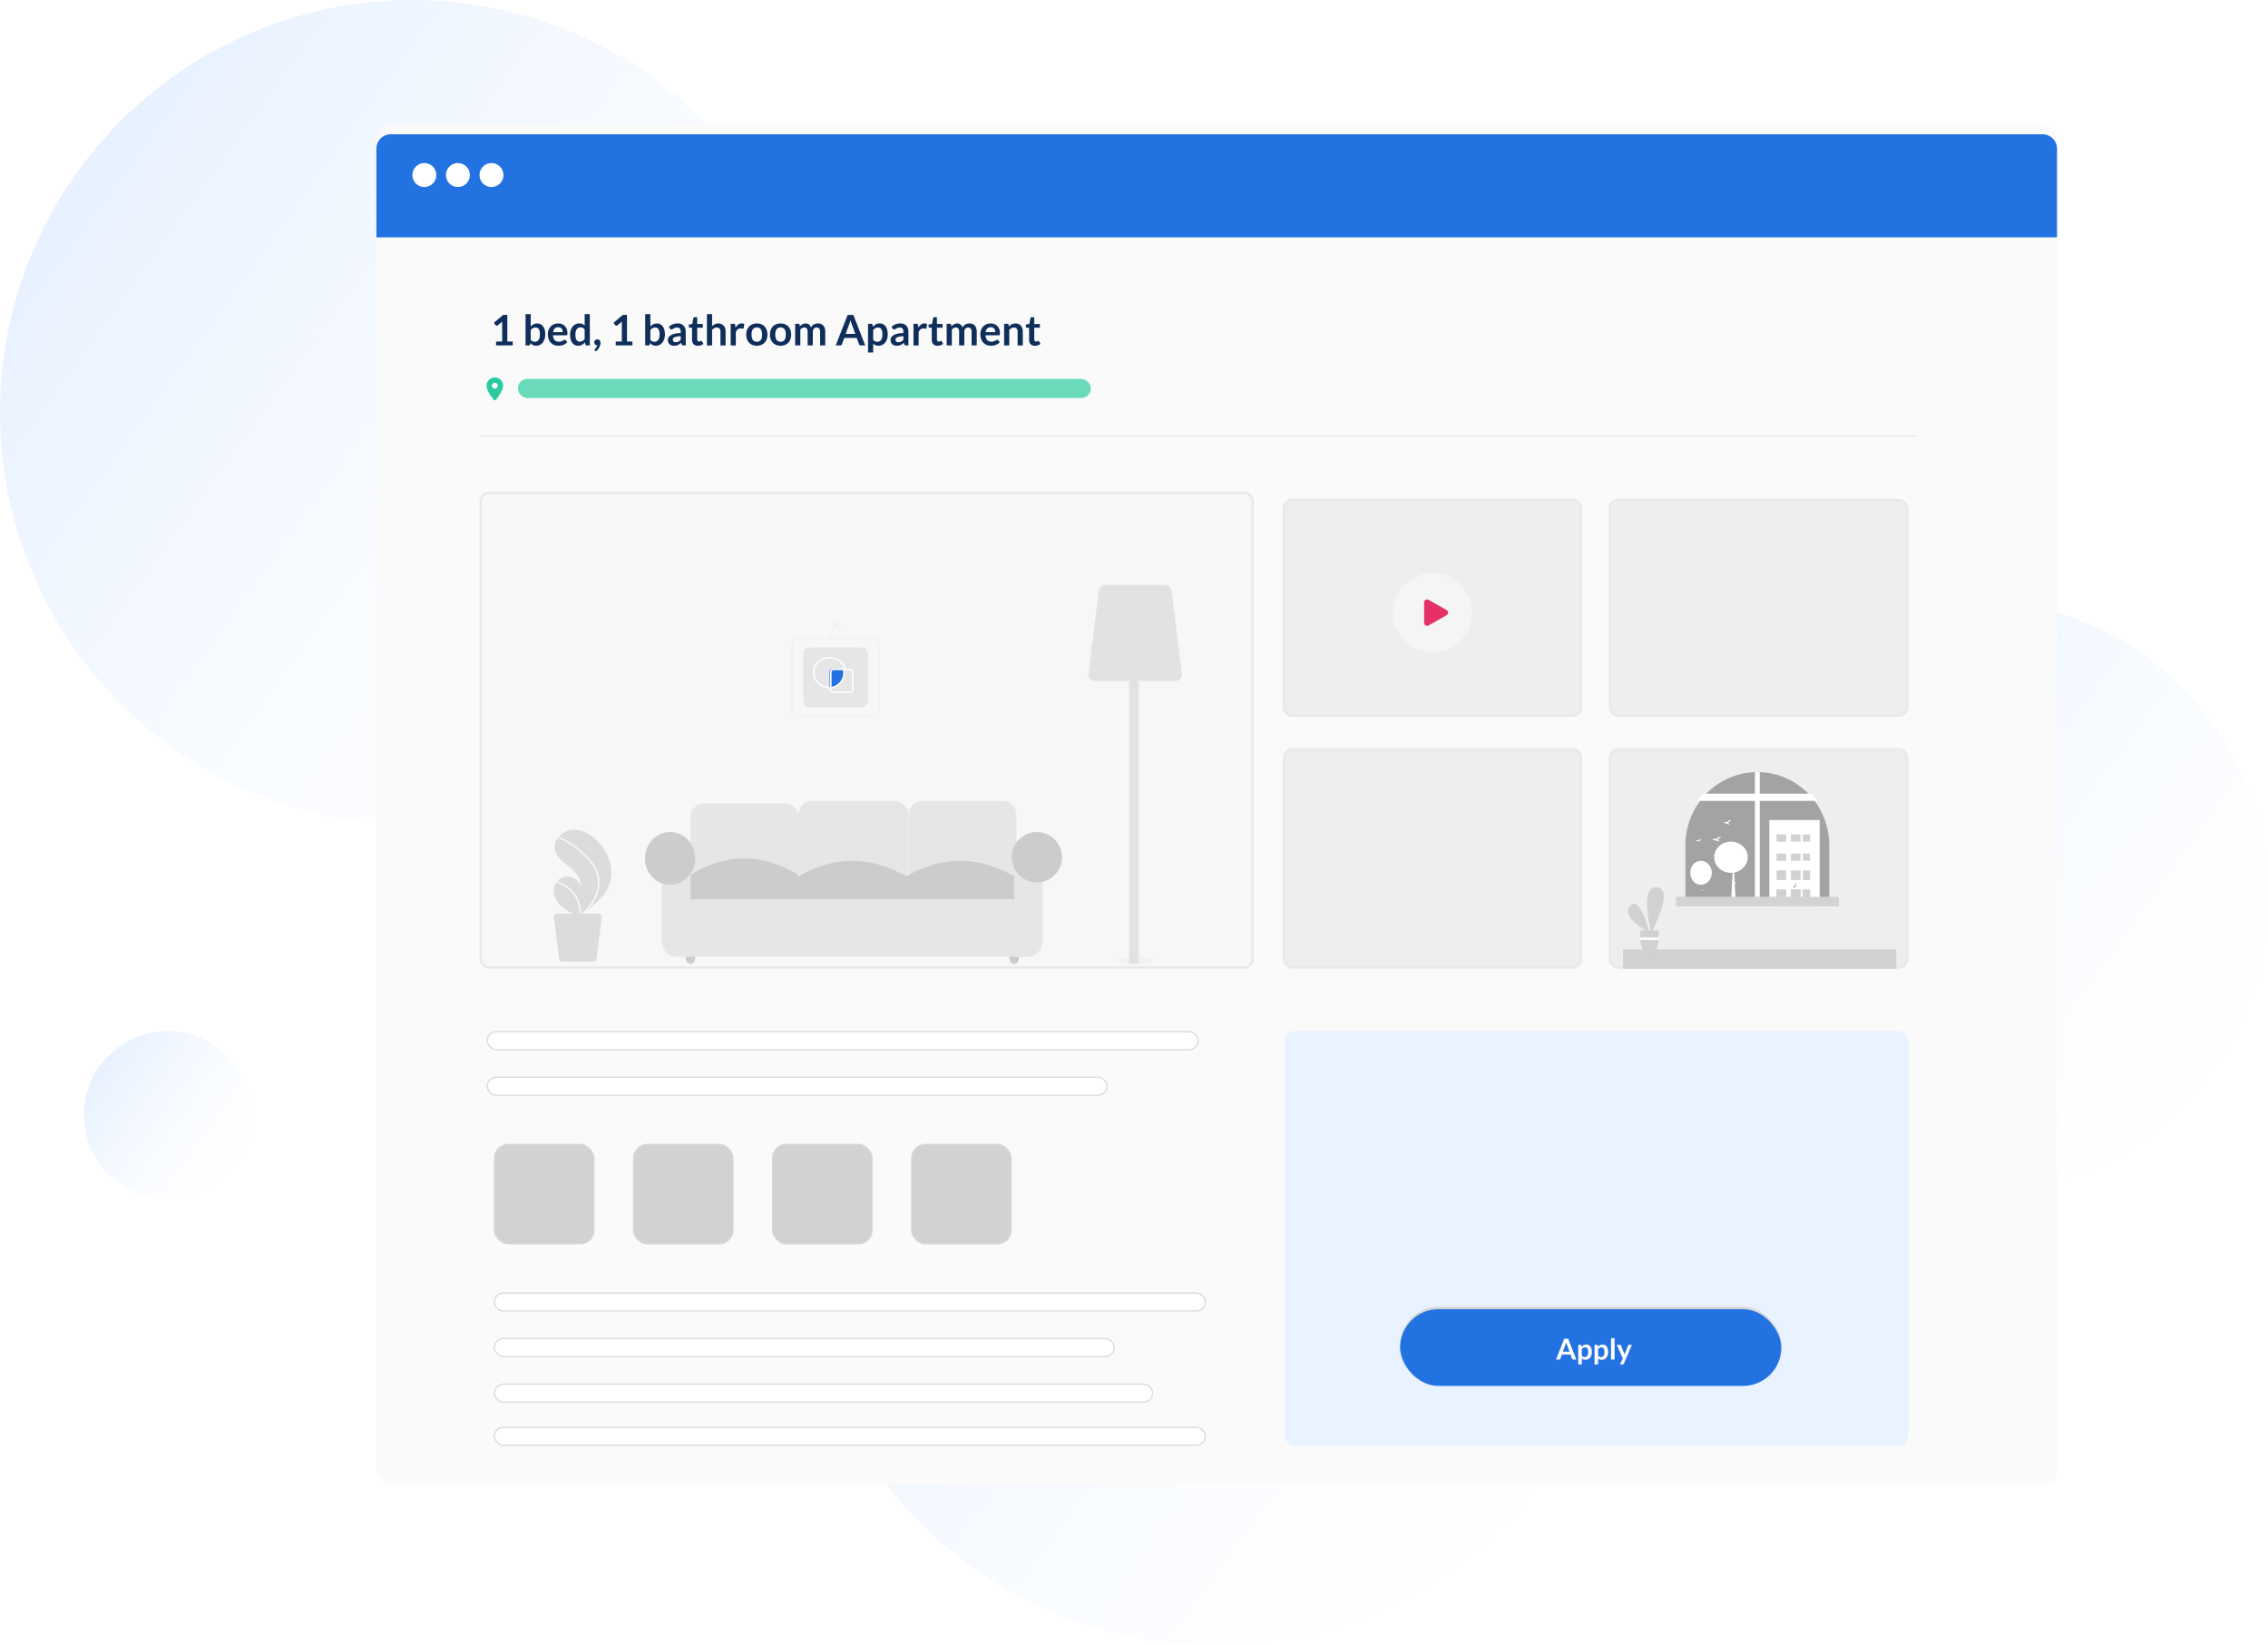 <svg width="946" height="686" fill="none" xmlns="http://www.w3.org/2000/svg"><circle cx="172" cy="172" r="172" fill="url(#a)"/><circle cx="506" cy="514" r="172" fill="url(#b)"/><circle cx="822" cy="374" r="124" fill="url(#c)"/><circle cx="70" cy="465" r="35" fill="url(#d)"/><rect x="157" y="52" width="701" height="567" rx="6" fill="#FAFAFA"/><g filter="url(#e)"><path d="M157 58a6 6 0 0 1 6-6h689a6 6 0 0 1 6 6v37H157V58z" fill="#2272E2"/></g><path fill-rule="evenodd" clip-rule="evenodd" d="M800.047 182.13H200v-.492h600.047v.492z" fill="#E9E9E9"/><path fill-rule="evenodd" clip-rule="evenodd" d="M202.954 160.846a3.44 3.44 0 0 1 3.445-3.438 3.44 3.44 0 0 1 3.446 3.438c0 2.048-2.176 4.873-3.067 5.948a.489.489 0 0 1-.753 0c-.896-1.075-3.071-3.9-3.071-5.948zm2.215 0a1.23 1.23 0 0 0 2.461 0 1.23 1.23 0 0 0-2.461 0z" fill="#29CC9E"/><rect x="200.5" y="205.5" width="322" height="198" rx="3.5" fill="#F7F7F7" stroke="#E9E9E9"/><rect x="535.5" y="208.5" width="124" height="90" rx="3.5" fill="#EEE" stroke="#E9E9E9"/><rect x="535.5" y="312.5" width="124" height="91" rx="3.5" fill="#EEE" stroke="#E9E9E9"/><rect x="671.5" y="208.5" width="124" height="90" rx="3.5" fill="#EEE" stroke="#E9E9E9"/><rect x="671.5" y="312.5" width="124" height="91" rx="3.5" fill="#EEE" stroke="#E9E9E9"/><rect x="536" y="430" width="260" height="173" rx="4" fill="#E9F2FF"/><rect x="206.25" y="477.25" width="41.5" height="41.5" rx="5.75" fill="#D2D2D2" stroke="#D8D8D8" stroke-width=".5"/><rect x="322.25" y="477.25" width="41.5" height="41.5" rx="5.75" fill="#D2D2D2" stroke="#D8D8D8" stroke-width=".5"/><rect x="264.25" y="477.25" width="41.5" height="41.5" rx="5.75" fill="#D2D2D2" stroke="#D8D8D8" stroke-width=".5"/><rect x="380.25" y="477.25" width="41.5" height="41.5" rx="5.75" fill="#D2D2D2" stroke="#D8D8D8" stroke-width=".5"/><rect x="584" y="545" width="159" height="32" rx="16" fill="#D5D5D5"/><rect x="584" y="546" width="159" height="32" rx="16" fill="#2272E2"/><rect x="206.25" y="539.25" width="296.5" height="7.5" rx="3.75" fill="#fff" stroke="#D8D8D8" stroke-width=".5"/><rect x="203.25" y="430.25" width="296.5" height="7.5" rx="3.75" fill="#fff" stroke="#D8D8D8" stroke-width=".5"/><rect x="216" y="158" width="239" height="8" rx="4" fill="#69DBBB"/><rect x="206.25" y="577.25" width="274.5" height="7.5" rx="3.75" fill="#fff" stroke="#D8D8D8" stroke-width=".5"/><rect x="206.25" y="558.25" width="258.5" height="7.5" rx="3.75" fill="#fff" stroke="#D8D8D8" stroke-width=".5"/><rect x="203.25" y="449.25" width="258.5" height="7.5" rx="3.75" fill="#fff" stroke="#D8D8D8" stroke-width=".5"/><rect x="206.25" y="595.25" width="296.5" height="7.5" rx="3.75" fill="#fff" stroke="#D8D8D8" stroke-width=".5"/><circle cx="177" cy="73" r="5" fill="#fff"/><circle cx="191" cy="73" r="5" fill="#fff"/><circle cx="205" cy="73" r="5" fill="#fff"/><path d="M206.906 142.431h2.551v-7.407c0-.287.008-.589.026-.905l-1.811 1.529a.655.655 0 0 1-.235.132.778.778 0 0 1-.549-.035.657.657 0 0 1-.209-.176l-.679-.94 3.84-3.295h1.767v11.097h2.264v1.626h-6.965v-1.626zM219.207 144.057V131h2.151v5.149a4.154 4.154 0 0 1 1.201-.905c.447-.229.97-.343 1.568-.343.487 0 .931.103 1.332.308a2.9 2.9 0 0 1 1.045.878c.296.387.522.864.679 1.432.162.569.243 1.222.243 1.96 0 .673-.09 1.297-.269 1.871a4.565 4.565 0 0 1-.775 1.494 3.557 3.557 0 0 1-1.211.993c-.47.234-.998.351-1.584.351-.273 0-.523-.029-.749-.088a2.466 2.466 0 0 1-.618-.228 2.93 2.93 0 0 1-.523-.36 5.374 5.374 0 0 1-.452-.483l-.096.606c-.035.152-.096.26-.183.325a.535.535 0 0 1-.34.097h-1.419zm4.179-7.469c-.446 0-.83.097-1.149.29a3.295 3.295 0 0 0-.879.8v4.041c.244.305.508.519.792.642.29.117.604.176.94.176.326 0 .619-.062.88-.185s.482-.31.662-.562c.185-.252.328-.569.426-.949.099-.387.148-.841.148-1.362 0-.527-.043-.973-.13-1.336-.082-.369-.201-.667-.357-.896a1.437 1.437 0 0 0-.575-.501 1.744 1.744 0 0 0-.758-.158zM232.804 134.901c.563 0 1.08.091 1.55.273.476.181.885.448 1.228.799.342.346.609.773.801 1.283.191.504.287 1.081.287 1.731 0 .164-.009.301-.026.413a.604.604 0 0 1-.079.255.32.32 0 0 1-.148.131.696.696 0 0 1-.243.036h-5.521c.064.925.311 1.605.741 2.038.429.433.998.65 1.706.65.348 0 .647-.041.897-.123.255-.082.476-.173.662-.272.191-.1.357-.191.496-.273a.849.849 0 0 1 .418-.123.463.463 0 0 1 .392.202l.627.791a3.671 3.671 0 0 1-.802.712c-.296.187-.606.34-.931.457-.319.111-.647.19-.984.237-.331.047-.653.07-.966.07a4.792 4.792 0 0 1-1.733-.307 3.952 3.952 0 0 1-1.393-.923 4.398 4.398 0 0 1-.932-1.511c-.226-.603-.339-1.3-.339-2.091 0-.615.098-1.192.296-1.731a4.154 4.154 0 0 1 .844-1.415 4.03 4.03 0 0 1 1.35-.957c.534-.235 1.135-.352 1.802-.352zm.044 1.555c-.627 0-1.118.179-1.472.536-.354.358-.58.864-.679 1.52h4.04c0-.281-.038-.544-.113-.79a1.836 1.836 0 0 0-.349-.659 1.602 1.602 0 0 0-.592-.44 1.956 1.956 0 0 0-.835-.167zM244.701 144.057c-.279 0-.462-.132-.549-.396l-.174-.87c-.186.211-.38.402-.583.571a3.61 3.61 0 0 1-.662.44 3.186 3.186 0 0 1-.758.281c-.267.07-.557.105-.87.105-.488 0-.935-.102-1.341-.307a3.053 3.053 0 0 1-1.054-.888c-.29-.392-.516-.875-.679-1.449-.156-.574-.235-1.23-.235-1.968 0-.668.09-1.289.27-1.863.18-.574.438-1.072.775-1.494.337-.422.74-.75 1.21-.984.47-.24.999-.36 1.585-.36.499 0 .926.082 1.28.246.354.158.67.372.949.641V131h2.15v13.057h-1.314zm-2.865-1.591c.447 0 .827-.093 1.141-.281a3.41 3.41 0 0 0 .888-.799v-4.042c-.244-.299-.511-.51-.801-.633a2.302 2.302 0 0 0-.923-.184c-.325 0-.621.061-.888.184a1.772 1.772 0 0 0-.671.562c-.18.246-.319.563-.418.949a5.479 5.479 0 0 0-.148 1.354c0 .527.041.975.122 1.344.087.363.209.662.366.896.157.228.348.395.575.501.226.099.479.149.757.149zM247.893 142.721c0-.164.029-.316.087-.457a1.172 1.172 0 0 1 .662-.632c.156-.065.328-.097.513-.097.221 0 .412.041.575.123a1.1 1.1 0 0 1 .409.325c.111.135.192.293.244.474.052.176.078.364.078.563 0 .281-.043.577-.13.887a4.39 4.39 0 0 1-.366.932 5.422 5.422 0 0 1-1.419 1.713l-.375-.343a.41.41 0 0 1-.156-.325c0-.047.014-.099.043-.158a.831.831 0 0 1 .122-.158c.064-.07.142-.158.235-.264.093-.099.186-.217.279-.351.093-.129.177-.273.252-.431.082-.152.14-.316.175-.492-.18 0-.346-.032-.497-.096a1.275 1.275 0 0 1-.392-.282 1.403 1.403 0 0 1-.252-.413 1.494 1.494 0 0 1-.087-.518zM256.817 142.431h2.551v-7.407c0-.287.009-.589.026-.905l-1.811 1.529a.647.647 0 0 1-.235.132.771.771 0 0 1-.549-.035.669.669 0 0 1-.209-.176l-.679-.94 3.84-3.295h1.768v11.097h2.263v1.626h-6.965v-1.626zM269.119 144.057V131h2.15v5.149a4.158 4.158 0 0 1 1.202-.905c.447-.229.969-.343 1.567-.343.487 0 .932.103 1.332.308.406.199.755.492 1.045.878.296.387.522.864.679 1.432.163.569.244 1.222.244 1.96 0 .673-.09 1.297-.27 1.871a4.546 4.546 0 0 1-.775 1.494 3.554 3.554 0 0 1-1.21.993 3.51 3.51 0 0 1-1.585.351c-.273 0-.522-.029-.749-.088a2.466 2.466 0 0 1-.618-.228c-.186-.1-.36-.22-.522-.36a5.242 5.242 0 0 1-.453-.483l-.096.606c-.035.152-.096.26-.183.325a.534.534 0 0 1-.339.097h-1.419zm4.179-7.469c-.447 0-.83.097-1.149.29a3.283 3.283 0 0 0-.88.8v4.041c.244.305.508.519.792.642.291.117.604.176.941.176.325 0 .618-.062.879-.185s.482-.31.662-.562c.186-.252.328-.569.427-.949.098-.387.148-.841.148-1.362 0-.527-.044-.973-.131-1.336-.081-.369-.2-.667-.357-.896a1.43 1.43 0 0 0-.575-.501 1.74 1.74 0 0 0-.757-.158zM286.024 144.057h-.966c-.204 0-.363-.03-.479-.088-.116-.065-.204-.191-.262-.378l-.191-.642c-.226.205-.45.387-.671.545a4.024 4.024 0 0 1-.67.387 3.459 3.459 0 0 1-.74.237 4.389 4.389 0 0 1-.871.079c-.377 0-.725-.05-1.045-.149a2.352 2.352 0 0 1-.827-.466 2.131 2.131 0 0 1-.531-.764 2.73 2.73 0 0 1-.191-1.063c0-.34.087-.674.261-1.002.18-.334.476-.633.888-.896.412-.27.961-.492 1.646-.668.684-.176 1.535-.275 2.551-.299v-.527c0-.603-.128-1.049-.383-1.336-.25-.292-.616-.439-1.098-.439-.348 0-.638.041-.87.123a3.33 3.33 0 0 0-.61.281c-.168.1-.325.191-.47.273a.957.957 0 0 1-.479.123.611.611 0 0 1-.374-.115.884.884 0 0 1-.253-.281l-.391-.694c1.027-.949 2.266-1.423 3.717-1.423.523 0 .987.088 1.393.263.413.17.761.41 1.045.721a3 3 0 0 1 .645 1.098c.151.428.226.896.226 1.406v5.694zm-4.179-1.354c.22 0 .423-.02.609-.061.186-.041.36-.103.523-.185.168-.082.328-.181.478-.298.157-.123.314-.267.471-.431v-1.52c-.627.029-1.153.085-1.576.167-.418.076-.755.176-1.01.299-.256.123-.439.266-.549.43a.983.983 0 0 0-.157.536c0 .381.111.653.331.817.227.164.52.246.88.246zM291.073 144.197c-.772 0-1.367-.22-1.785-.659-.418-.445-.627-1.057-.627-1.836v-5.035h-.905a.448.448 0 0 1-.305-.114c-.081-.076-.122-.19-.122-.343v-.861l1.437-.237.452-2.46a.452.452 0 0 1 .157-.273.528.528 0 0 1 .322-.096h1.115v2.838h2.35v1.546h-2.35v4.885c0 .282.069.501.209.659a.703.703 0 0 0 .557.238c.133 0 .244-.015.331-.044a1.85 1.85 0 0 0 .235-.106c.069-.035.13-.067.183-.096a.271.271 0 0 1 .156-.053c.064 0 .116.017.157.053a.623.623 0 0 1 .131.14l.644 1.055a3.252 3.252 0 0 1-1.08.597 3.975 3.975 0 0 1-1.262.202zM294.873 144.057V131h2.15v5.017a4.561 4.561 0 0 1 1.15-.808c.418-.205.908-.308 1.471-.308.488 0 .92.085 1.298.255.377.164.69.398.94.703.255.299.447.659.575 1.081.133.415.2.875.2 1.379v5.738h-2.151v-5.738c0-.551-.128-.975-.383-1.274-.25-.305-.627-.457-1.132-.457-.371 0-.72.085-1.045.255-.325.17-.632.401-.923.694v6.52h-2.15zM304.77 144.057v-9.015h1.263c.22 0 .374.041.461.123.087.082.145.222.174.421l.131 1.09c.319-.556.693-.996 1.123-1.318a2.35 2.35 0 0 1 1.445-.483c.441 0 .807.102 1.097.307l-.278 1.626c-.018.105-.055.181-.113.228a.403.403 0 0 1-.236.062 1.46 1.46 0 0 1-.357-.062 2.363 2.363 0 0 0-.6-.061c-.447 0-.83.126-1.15.378-.319.246-.589.609-.809 1.089v5.615h-2.151zM315.692 134.901c.668 0 1.271.109 1.811.325.546.217 1.01.525 1.393.923s.679.884.888 1.458c.209.574.314 1.216.314 1.925 0 .714-.105 1.359-.314 1.933a4.18 4.18 0 0 1-.888 1.467 3.836 3.836 0 0 1-1.393.931c-.54.217-1.143.325-1.811.325a4.886 4.886 0 0 1-1.82-.325 3.932 3.932 0 0 1-1.402-.931 4.271 4.271 0 0 1-.896-1.467c-.209-.574-.314-1.219-.314-1.933 0-.709.105-1.351.314-1.925.214-.574.513-1.06.896-1.458a4.007 4.007 0 0 1 1.402-.923 4.906 4.906 0 0 1 1.82-.325zm0 7.618c.743 0 1.292-.252 1.646-.756.359-.503.539-1.241.539-2.214 0-.972-.18-1.713-.539-2.223-.354-.509-.903-.764-1.646-.764-.755 0-1.312.258-1.672.773-.36.51-.54 1.248-.54 2.214 0 .967.18 1.705.54 2.214.36.504.917.756 1.672.756zM325.589 134.901c.668 0 1.271.109 1.811.325.546.217 1.01.525 1.393.923s.68.884.888 1.458c.209.574.314 1.216.314 1.925 0 .714-.105 1.359-.314 1.933a4.165 4.165 0 0 1-.888 1.467 3.836 3.836 0 0 1-1.393.931c-.54.217-1.143.325-1.811.325a4.88 4.88 0 0 1-1.819-.325 3.923 3.923 0 0 1-1.402-.931 4.289 4.289 0 0 1-.897-1.467c-.209-.574-.314-1.219-.314-1.933 0-.709.105-1.351.314-1.925.215-.574.514-1.06.897-1.458a3.998 3.998 0 0 1 1.402-.923 4.9 4.9 0 0 1 1.819-.325zm0 7.618c.743 0 1.292-.252 1.646-.756.36-.503.54-1.241.54-2.214 0-.972-.18-1.713-.54-2.223-.354-.509-.903-.764-1.646-.764-.754 0-1.312.258-1.671.773-.36.51-.54 1.248-.54 2.214 0 .967.18 1.705.54 2.214.359.504.917.756 1.671.756zM331.673 144.057v-9.015h1.315c.278 0 .461.132.548.395l.139.668c.157-.176.32-.337.488-.483.174-.147.357-.273.549-.378a2.85 2.85 0 0 1 .626-.246c.227-.065.474-.097.741-.097.563 0 1.024.155 1.384.466.366.304.638.712.818 1.221.14-.299.314-.553.523-.764.209-.217.438-.393.688-.527.249-.135.513-.235.792-.299.284-.065.569-.097.853-.097.494 0 .932.076 1.315.229.383.152.705.374.966.667.262.293.459.651.592 1.072a4.6 4.6 0 0 1 .209 1.45v5.738h-2.15v-5.738c0-.574-.125-1.005-.375-1.292-.249-.292-.615-.439-1.097-.439-.22 0-.426.038-.618.114a1.502 1.502 0 0 0-.496.334c-.139.141-.25.319-.331.536a2.128 2.128 0 0 0-.122.747v5.738h-2.159v-5.738c0-.603-.122-1.043-.366-1.318-.238-.275-.592-.413-1.062-.413a1.71 1.71 0 0 0-.871.237 2.917 2.917 0 0 0-.749.633v6.599h-2.15zM360.887 144.057h-1.811a.82.82 0 0 1-.505-.15.913.913 0 0 1-.279-.386l-.94-2.592h-5.215l-.941 2.592a.826.826 0 0 1-.278.369.752.752 0 0 1-.497.167h-1.819l4.945-12.706h2.395l4.945 12.706zm-8.15-4.798h4.014l-1.532-4.226c-.07-.187-.148-.407-.235-.659a21.912 21.912 0 0 1-.244-.835c-.081.299-.162.577-.244.835a8.349 8.349 0 0 1-.226.677l-1.533 4.208zM362.062 147v-11.958h1.315c.139 0 .258.032.357.096a.455.455 0 0 1 .191.299l.174.835c.36-.416.772-.753 1.237-1.011.47-.257 1.018-.386 1.645-.386.488 0 .932.102 1.332.307.407.205.755.504 1.045.897.296.386.523.866.679 1.44.163.569.244 1.222.244 1.96 0 .673-.09 1.297-.27 1.871a4.546 4.546 0 0 1-.775 1.494 3.554 3.554 0 0 1-1.21.993c-.47.234-.998.351-1.585.351-.505 0-.934-.076-1.288-.228a3.23 3.23 0 0 1-.941-.65V147h-2.15zm4.179-10.412c-.447 0-.83.097-1.149.29a3.283 3.283 0 0 0-.88.8v4.041c.244.305.508.519.793.642.29.117.601.176.931.176.325 0 .619-.062.88-.185.267-.123.49-.31.67-.562.186-.252.328-.569.427-.949.099-.387.148-.841.148-1.362 0-.527-.044-.973-.131-1.336-.081-.369-.2-.667-.357-.896a1.428 1.428 0 0 0-.574-.501 1.744 1.744 0 0 0-.758-.158zM378.908 144.057h-.966c-.203 0-.363-.03-.479-.088-.116-.065-.203-.191-.261-.378l-.192-.642c-.226.205-.45.387-.67.545a4.033 4.033 0 0 1-.671.387 3.44 3.44 0 0 1-.74.237 4.386 4.386 0 0 1-.87.079 3.51 3.51 0 0 1-1.045-.149 2.352 2.352 0 0 1-.827-.466 2.107 2.107 0 0 1-.531-.764 2.73 2.73 0 0 1-.192-1.063c0-.34.087-.674.261-1.002.18-.334.476-.633.888-.896.412-.27.961-.492 1.646-.668.685-.176 1.535-.275 2.551-.299v-.527c0-.603-.128-1.049-.383-1.336-.25-.292-.615-.439-1.097-.439-.348 0-.639.041-.871.123a3.32 3.32 0 0 0-.609.281c-.169.1-.325.191-.47.273a.96.96 0 0 1-.479.123.616.616 0 0 1-.375-.115.893.893 0 0 1-.252-.281l-.392-.694c1.027-.949 2.267-1.423 3.718-1.423.522 0 .987.088 1.393.263.412.17.76.41 1.045.721.284.304.499.671.644 1.098.151.428.226.896.226 1.406v5.694zm-4.179-1.354c.221 0 .424-.02.61-.061.185-.041.359-.103.522-.185.168-.082.328-.181.479-.298.157-.123.313-.267.47-.431v-1.52c-.627.029-1.152.085-1.576.167-.418.076-.755.176-1.01.299s-.438.266-.548.43a.975.975 0 0 0-.157.536c0 .381.11.653.331.817.226.164.519.246.879.246zM381.023 144.057v-9.015h1.263c.22 0 .374.041.461.123.087.082.145.222.174.421l.131 1.09c.319-.556.693-.996 1.123-1.318a2.348 2.348 0 0 1 1.445-.483c.441 0 .807.102 1.097.307l-.278 1.626c-.018.105-.055.181-.114.228a.4.4 0 0 1-.235.062 1.46 1.46 0 0 1-.357-.062 2.363 2.363 0 0 0-.6-.061c-.447 0-.83.126-1.15.378-.319.246-.589.609-.809 1.089v5.615h-2.151zM391.066 144.197c-.772 0-1.367-.22-1.785-.659-.418-.445-.627-1.057-.627-1.836v-5.035h-.906a.447.447 0 0 1-.304-.114c-.082-.076-.122-.19-.122-.343v-.861l1.436-.237.453-2.46a.443.443 0 0 1 .157-.273.528.528 0 0 1 .322-.096h1.114v2.838h2.351v1.546h-2.351v4.885c0 .282.07.501.209.659.14.159.325.238.558.238.133 0 .243-.015.33-.044a4.648 4.648 0 0 0 .418-.202.276.276 0 0 1 .157-.053c.064 0 .116.017.157.053.04.029.084.076.13.14l.645 1.055a3.272 3.272 0 0 1-1.08.597 3.975 3.975 0 0 1-1.262.202zM394.866 144.057v-9.015h1.314c.279 0 .462.132.549.395l.139.668c.157-.176.319-.337.488-.483a2.878 2.878 0 0 1 1.175-.624c.227-.065.473-.097.74-.097.563 0 1.025.155 1.385.466.365.304.638.712.818 1.221.139-.299.313-.553.522-.764.209-.217.439-.393.688-.527.25-.135.514-.235.793-.299a3.81 3.81 0 0 1 .853-.097c.493 0 .932.076 1.315.229.383.152.705.374.966.667.261.293.459.651.592 1.072.139.422.209.905.209 1.45v5.738h-2.15v-5.738c0-.574-.125-1.005-.375-1.292-.249-.292-.615-.439-1.097-.439-.22 0-.427.038-.618.114a1.502 1.502 0 0 0-.496.334c-.14.141-.25.319-.331.536a2.105 2.105 0 0 0-.122.747v5.738h-2.159v-5.738c0-.603-.122-1.043-.366-1.318-.238-.275-.592-.413-1.062-.413a1.71 1.71 0 0 0-.871.237 2.9 2.9 0 0 0-.749.633v6.599h-2.15zM413.216 134.901c.563 0 1.08.091 1.55.273.476.181.885.448 1.228.799.342.346.609.773.801 1.283.191.504.287 1.081.287 1.731 0 .164-.009.301-.026.413a.604.604 0 0 1-.079.255.32.32 0 0 1-.148.131.696.696 0 0 1-.243.036h-5.521c.064.925.311 1.605.741 2.038.429.433.998.65 1.706.65.348 0 .647-.041.897-.123.255-.082.476-.173.662-.272.191-.1.357-.191.496-.273a.849.849 0 0 1 .418-.123.463.463 0 0 1 .392.202l.627.791a3.69 3.69 0 0 1-.801.712c-.297.187-.607.34-.932.457-.319.111-.647.19-.984.237-.331.047-.653.07-.966.07a4.792 4.792 0 0 1-1.733-.307 3.952 3.952 0 0 1-1.393-.923 4.398 4.398 0 0 1-.932-1.511c-.226-.603-.339-1.3-.339-2.091 0-.615.098-1.192.296-1.731a4.154 4.154 0 0 1 .844-1.415 4.03 4.03 0 0 1 1.35-.957c.534-.235 1.135-.352 1.802-.352zm.044 1.555c-.627 0-1.118.179-1.472.536-.354.358-.58.864-.679 1.52h4.04c0-.281-.038-.544-.113-.79a1.85 1.85 0 0 0-.348-.659 1.614 1.614 0 0 0-.593-.44 1.956 1.956 0 0 0-.835-.167zM418.826 144.057v-9.015h1.315c.279 0 .462.132.549.395l.148.712c.18-.188.368-.357.566-.51.203-.152.415-.284.635-.395a3.35 3.35 0 0 1 .723-.255 3.71 3.71 0 0 1 .836-.088c.487 0 .92.085 1.297.255.377.164.691.398.94.703.256.299.447.659.575 1.081.134.415.2.875.2 1.379v5.738h-2.15v-5.738c0-.551-.128-.975-.383-1.274-.25-.305-.627-.457-1.132-.457-.372 0-.72.085-1.045.255-.325.17-.633.401-.923.694v6.52h-2.151zM431.658 144.197c-.772 0-1.367-.22-1.785-.659-.418-.445-.627-1.057-.627-1.836v-5.035h-.905a.448.448 0 0 1-.305-.114c-.081-.076-.122-.19-.122-.343v-.861l1.437-.237.452-2.46a.452.452 0 0 1 .157-.273.528.528 0 0 1 .322-.096h1.115v2.838h2.35v1.546h-2.35v4.885c0 .282.069.501.209.659a.703.703 0 0 0 .557.238c.133 0 .244-.015.331-.044a1.85 1.85 0 0 0 .235-.106c.069-.035.13-.067.183-.096a.271.271 0 0 1 .156-.053c.064 0 .116.017.157.053a.623.623 0 0 1 .131.14l.644 1.055a3.252 3.252 0 0 1-1.08.597 3.975 3.975 0 0 1-1.262.202z" fill="#0F2E5A"/><path d="M657.502 567h-1.248a.57.57 0 0 1-.348-.102.627.627 0 0 1-.192-.264l-.648-1.77h-3.594l-.648 1.77a.561.561 0 0 1-.192.252.52.52 0 0 1-.342.114h-1.254l3.408-8.676h1.65l3.408 8.676zm-5.616-3.276h2.766l-1.056-2.886a20.997 20.997 0 0 1-.162-.45 14.854 14.854 0 0 1-.168-.57c-.056.204-.112.394-.168.57a5.61 5.61 0 0 1-.156.462l-1.056 2.874zm6.426 5.286v-8.166h.906c.096 0 .178.022.246.066a.308.308 0 0 1 .132.204l.12.57c.248-.284.532-.514.852-.69.324-.176.702-.264 1.134-.264a2 2 0 0 1 .918.21c.28.14.52.344.72.612.204.264.36.592.468.984.112.388.168.834.168 1.338 0 .46-.062.886-.186 1.278a3.095 3.095 0 0 1-.534 1.02 2.447 2.447 0 0 1-.834.678c-.324.16-.688.24-1.092.24-.348 0-.644-.052-.888-.156a2.226 2.226 0 0 1-.648-.444v2.52h-1.482zm2.88-7.11c-.308 0-.572.066-.792.198-.216.128-.418.31-.606.546v2.76c.168.208.35.354.546.438.2.08.414.12.642.12.224 0 .426-.042.606-.126.184-.084.338-.212.462-.384.128-.172.226-.388.294-.648.068-.264.102-.574.102-.93 0-.36-.03-.664-.09-.912a1.73 1.73 0 0 0-.246-.612.978.978 0 0 0-.396-.342 1.206 1.206 0 0 0-.522-.108zm3.905 7.11v-8.166h.906c.096 0 .178.022.246.066a.308.308 0 0 1 .132.204l.12.57c.248-.284.532-.514.852-.69.324-.176.702-.264 1.134-.264a2 2 0 0 1 .918.21c.28.14.52.344.72.612.204.264.36.592.468.984.112.388.168.834.168 1.338 0 .46-.062.886-.186 1.278a3.095 3.095 0 0 1-.534 1.02 2.447 2.447 0 0 1-.834.678c-.324.16-.688.24-1.092.24-.348 0-.644-.052-.888-.156a2.226 2.226 0 0 1-.648-.444v2.52h-1.482zm2.88-7.11c-.308 0-.572.066-.792.198-.216.128-.418.31-.606.546v2.76c.168.208.35.354.546.438.2.08.414.12.642.12.224 0 .426-.042.606-.126.184-.084.338-.212.462-.384.128-.172.226-.388.294-.648.068-.264.102-.574.102-.93 0-.36-.03-.664-.09-.912a1.73 1.73 0 0 0-.246-.612.978.978 0 0 0-.396-.342 1.206 1.206 0 0 0-.522-.108zm5.483-3.816V567h-1.482v-8.916h1.482zm3.864 10.608a.538.538 0 0 1-.174.234c-.068.056-.174.084-.318.084h-1.104l1.152-2.466-2.49-5.7h1.296c.12 0 .212.028.276.084.064.056.112.12.144.192l1.314 3.192c.044.104.082.212.114.324.032.112.06.224.084.336.032-.116.066-.228.102-.336.04-.108.082-.218.126-.33l1.236-3.186a.437.437 0 0 1 .408-.276h1.188l-3.354 7.848z" fill="#fff"/><path d="M614 255.5c0 9.113-7.387 16.5-16.5 16.5s-16.5-7.387-16.5-16.5 7.387-16.5 16.5-16.5 16.5 7.387 16.5 16.5z" fill="#F5F5F5"/><path d="M603.375 254.433c.833.474.833 1.66 0 2.134l-7.5 4.266c-.833.474-1.875-.118-1.875-1.066v-8.534c0-.948 1.042-1.54 1.875-1.066l7.5 4.266z" fill="#E63167"/><path d="M473.5 402c4.142 0 7.5-.672 7.5-1.5s-3.358-1.5-7.5-1.5c-4.142 0-7.5.672-7.5 1.5s3.358 1.5 7.5 1.5z" fill="#F2F2F2"/><path d="M475 274h-4v128h4V274z" fill="#E2E2E2"/><path d="M490.387 284h-33.774a2.59 2.59 0 0 1-1.959-.891 2.664 2.664 0 0 1-.634-2.072l4.304-34.728a2.644 2.644 0 0 1 .864-1.648 2.605 2.605 0 0 1 1.728-.661h25.168a2.605 2.605 0 0 1 1.728.661c.477.425.785 1.011.864 1.648l4.304 34.728a2.664 2.664 0 0 1-.634 2.072 2.59 2.59 0 0 1-1.959.891z" fill="#E2E2E2"/><path d="M254.469 367.872c-1.537 5.414-6.028 9.204-10.712 12.423-.654.45-1.309.889-1.963 1.318l-.013.008-.093.062-.404.264.074.034s.072.039-.007.006l-.072-.029c-2.721-1.114-5.491-2.31-7.576-4.396-2.163-2.167-3.428-5.565-2.256-8.411a5.848 5.848 0 0 1 .884-1.456 5.738 5.738 0 0 1 2.446-1.77 5.66 5.66 0 0 1 2.994-.274 5.72 5.72 0 0 1 2.719 1.299 5.836 5.836 0 0 1 1.699 2.515c.344-3.251-2.298-5.975-4.84-7.984-2.544-2.009-5.435-4.196-5.926-7.43-.275-1.799.342-3.542 1.465-4.942a8.341 8.341 0 0 1 5.489-3.057c3.901-.412 7.689 1.683 10.523 4.435 4.561 4.428 7.318 11.229 5.569 17.385z" fill="#DCDCDC"/><path d="M247.767 360.813a14.238 14.238 0 0 1 1.78 3.815c.338 1.206.488 2.454.446 3.703a15.72 15.72 0 0 1-2.165 7.31 23.146 23.146 0 0 1-3.589 4.66c-.682.45-1.365.888-2.048 1.317l-.014.008c-.033.021-.066.041-.096.062l-.422.264s.152.072.07.04l-.075-.029a12.45 12.45 0 0 0-.727-5.999 12.768 12.768 0 0 0-3.481-5.005 13.388 13.388 0 0 0-5.446-2.848c.099-.137.206-.269.317-.399.781.213 1.54.492 2.27.835a13.313 13.313 0 0 1 6.093 5.708 13.069 13.069 0 0 1 1.5 7.346c.116-.103.233-.208.346-.312 2.158-1.954 4.074-4.198 5.371-6.787a14.607 14.607 0 0 0 1.611-7.071c-.106-2.671-1.201-5.144-2.787-7.298a31.706 31.706 0 0 0-6.102-6.111 36.796 36.796 0 0 0-7.588-4.552.26.26 0 0 1-.134-.139.247.247 0 0 1 .001-.189.222.222 0 0 1 .11-.127.201.201 0 0 1 .169.007 37.139 37.139 0 0 1 8.64 5.359c2.25 1.864 4.368 3.993 5.95 6.432z" fill="#fff"/><path d="M232.34 381h17.32a1.356 1.356 0 0 1 1.005.446 1.322 1.322 0 0 1 .325 1.035l-2.207 17.365a1.316 1.316 0 0 1-.444.824c-.244.212-.559.33-.886.33h-12.906c-.327 0-.642-.118-.886-.33a1.316 1.316 0 0 1-.444-.824l-2.207-17.365a1.307 1.307 0 0 1 .325-1.035 1.356 1.356 0 0 1 1.005-.446z" fill="#DCDCDC"/><path d="M288 402c1.105 0 2-1.119 2-2.5s-.895-2.5-2-2.5-2 1.119-2 2.5.895 2.5 2 2.5zM423 402c1.105 0 2-1.119 2-2.5s-.895-2.5-2-2.5-2 1.119-2 2.5.895 2.5 2 2.5z" fill="#CCC"/><path d="M327.154 369h-33.308a5.887 5.887 0 0 1-4.132-1.696 5.759 5.759 0 0 1-1.714-4.088v-22.432a5.759 5.759 0 0 1 1.714-4.088 5.887 5.887 0 0 1 4.132-1.696h33.308a5.887 5.887 0 0 1 4.132 1.696 5.759 5.759 0 0 1 1.714 4.088v22.433a5.758 5.758 0 0 1-1.714 4.087 5.887 5.887 0 0 1-4.132 1.696zM373.024 369h-34.048a5.998 5.998 0 0 1-4.224-1.746 5.95 5.95 0 0 1-1.752-4.208v-23.092a5.95 5.95 0 0 1 1.752-4.208 5.998 5.998 0 0 1 4.224-1.746h34.048a5.998 5.998 0 0 1 4.224 1.746 5.95 5.95 0 0 1 1.752 4.208v23.092a5.95 5.95 0 0 1-1.752 4.208 5.998 5.998 0 0 1-4.224 1.746z" fill="#E6E6E6"/><path d="M418.154 369h-33.308a5.802 5.802 0 0 1-4.132-1.746 6.016 6.016 0 0 1-1.714-4.208v-23.092a6.016 6.016 0 0 1 1.714-4.208 5.802 5.802 0 0 1 4.132-1.746h33.308c1.55.002 3.036.63 4.132 1.746a6.016 6.016 0 0 1 1.714 4.208v23.092a6.016 6.016 0 0 1-1.714 4.208 5.802 5.802 0 0 1-4.132 1.746z" fill="#E6E6E6"/><path d="M430 368H283v31h147v-31z" fill="#E6E6E6"/><path d="M288 399h-6.261c-3.164 0-5.739-3.007-5.739-6.703V360h12v39zM429.261 399H423v-44h12v36.437c0 4.17-2.575 7.563-5.739 7.563z" fill="#E6E6E6"/><path d="M333 375h-45v-10.152c15-9.131 30-9.131 45 0V375zM378 375h-45v-9.555c15-8.593 30-8.593 45 0V375zM423 375h-45v-9.555c15-8.593 30-8.593 45 0V375z" fill="#CCC"/><path d="M279.5 369c5.799 0 10.5-4.925 10.5-11s-4.701-11-10.5-11-10.5 4.925-10.5 11 4.701 11 10.5 11zM432.5 368c5.799 0 10.5-4.701 10.5-10.5s-4.701-10.5-10.5-10.5-10.5 4.701-10.5 10.5 4.701 10.5 10.5 10.5z" fill="#CCC"/><path d="M364.202 299h-31.404a2.785 2.785 0 0 1-1.977-.829 2.85 2.85 0 0 1-.821-2v-27.342a2.85 2.85 0 0 1 .821-2 2.785 2.785 0 0 1 1.977-.829h31.404a2.785 2.785 0 0 1 1.977.829c.525.531.82 1.25.821 2v27.342a2.85 2.85 0 0 1-.821 2 2.785 2.785 0 0 1-1.977.829zm-31.404-32.371c-.577 0-1.13.232-1.538.645a2.21 2.21 0 0 0-.638 1.555v27.342c0 .584.23 1.143.638 1.555.408.413.961.645 1.538.645h31.404c.577 0 1.13-.232 1.538-.645a2.21 2.21 0 0 0 .638-1.555v-27.342a2.21 2.21 0 0 0-.638-1.555 2.161 2.161 0 0 0-1.538-.645h-31.404z" fill="#F2F2F2"/><path d="M359.406 295h-21.812a2.534 2.534 0 0 1-1.833-.799 2.796 2.796 0 0 1-.761-1.925v-19.552a2.796 2.796 0 0 1 .761-1.925 2.534 2.534 0 0 1 1.833-.799h21.812a2.534 2.534 0 0 1 1.833.799c.487.511.76 1.203.761 1.925v19.552a2.796 2.796 0 0 1-.761 1.925 2.534 2.534 0 0 1-1.833.799z" fill="#E6E6E6"/><path d="M348.5 262a1.5 1.5 0 1 0-.001-3.001A1.5 1.5 0 0 0 348.5 262z" fill="#F2F2F2"/><path d="m352.437 267-3.446-5.728-3.427 5.727-.564-.333 3.989-6.666 4.011 6.665-.563.335z" fill="#F2F2F2"/><path d="M352 280.416a6.806 6.806 0 0 0-.152-1.416h-4.617c-.327 0-.64.133-.871.369-.23.236-.36.556-.36.89V287a6.4 6.4 0 0 0 4.267-2.085 6.687 6.687 0 0 0 1.733-4.499z" fill="#2272E2"/><path d="M346.042 287a7.477 7.477 0 0 1-3.752-.999 6.703 6.703 0 0 1-2.599-2.692 6.064 6.064 0 0 1-.644-3.556 6.242 6.242 0 0 1 1.507-3.326 7.057 7.057 0 0 1 3.195-2.073 7.6 7.6 0 0 1 3.9-.182 7.207 7.207 0 0 1 3.404 1.766 6.365 6.365 0 0 1 1.862 3.169l.085.359h-5.198c-.255 0-.499.094-.679.26a.851.851 0 0 0-.281.626v6.605l-.353.024c-.148.009-.296.019-.447.019zm0-12.409c-1.697 0-3.325.622-4.525 1.731-1.2 1.108-1.875 2.611-1.875 4.178 0 1.567.675 3.07 1.875 4.178 1.2 1.109 2.828 1.731 4.525 1.731.053 0 .107-.001.16-.004v-6.053c0-.391.169-.767.469-1.044.3-.277.706-.433 1.131-.433h4.39c-.388-1.231-1.196-2.313-2.304-3.086a6.795 6.795 0 0 0-3.846-1.198z" fill="#fff"/><path d="M354.529 289h-7.058a1.475 1.475 0 0 1-1.471-1.471v-1.031l.273-.02a5.862 5.862 0 0 0 5.331-4.618 5.853 5.853 0 0 0-.008-2.503l-.078-.357h3.011a1.475 1.475 0 0 1 1.471 1.471v7.058a1.475 1.475 0 0 1-1.471 1.471zm-7.941-1.96v.489a.884.884 0 0 0 .883.883h7.058a.884.884 0 0 0 .883-.883v-7.058a.884.884 0 0 0-.883-.883h-2.29c.056.341.084.685.085 1.03a6.49 6.49 0 0 1-5.736 6.422z" fill="#fff"/><path d="M791 396H677v8h114v-8z" fill="#D1D1D1"/><path d="M763 352.524V376h-60v-23.476c0-7.79 2.927-15.286 8.183-20.952 5.255-5.665 12.441-9.072 20.085-9.522a29.23 29.23 0 0 1 2.722-.032c7.612.245 14.845 3.436 20.223 8.923.162.165.321.331.481.5 5.333 5.678 8.308 13.23 8.306 21.083z" fill="#A3A3A3"/><path d="M734 322.018V376h-2v-53.95a15.803 15.803 0 0 1 2-.032z" fill="#fff"/><path d="M758 334h-50a32.875 32.875 0 0 1 2.403-3h45.194a32.875 32.875 0 0 1 2.403 3zM759 342h-21v36h21v-36z" fill="#fff"/><path d="M745 348h-4v3h4v-3zM751 348h-4v3h4v-3zM755 348h-3v3h3v-3zM745 356h-4v3h4v-3zM751 356h-4v3h4v-3zM755 356h-3v3h3v-3zM745 363h-4v4h4v-4zM751 363h-4v4h4v-4zM755 363h-3v4h3v-4zM745 371h-4v4h4v-4zM751 371h-4v4h4v-4zM755 371h-3v4h3v-4z" fill="#D1D1D1"/><path d="M745 371h-4v4h4v-4zM751 371h-4v4h4v-4zM755 371h-3v4h3v-4z" fill="#D1D1D1"/><path d="M709.5 369c2.485 0 4.5-2.239 4.5-5s-2.015-5-4.5-5-4.5 2.239-4.5 5 2.015 5 4.5 5zM710.418 371.272l-.105-.199-.751.396.105.198.751-.395zM722 364c3.866 0 7-2.91 7-6.5s-3.134-6.5-7-6.5-7 2.91-7 6.5 3.134 6.5 7 6.5z" fill="#fff"/><path d="M723 358h.053l.947 19h-2l1-19z" fill="#fff"/><path d="m724.212 368.218-.159-.302-1.142.601.159.303 1.142-.602zM708.797 350.545l1.203-.537c-.934-.058-1.318.226-1.475.452-.73-.17-1.525.052-1.525.052l2.406.488c-.121-.181-.332-.339-.609-.455zM720.797 343.089l1.203-1.074c-.934-.115-1.318.454-1.475.904-.73-.338-1.525.105-1.525.105l2.406.976a2.025 2.025 0 0 0-.609-.911zM716.396 350.089l1.604-1.074c-1.246-.115-1.758.454-1.967.904-.973-.338-2.033.105-2.033.105l3.209.976a2.112 2.112 0 0 0-.813-.911z" fill="#fff"/><path d="M767 374h-68v4h68v-4z" fill="#D3D3D3"/><path d="M688 389s-12.439-6.594-8.069-11.167C684.301 373.26 688 389 688 389zM688.713 389s-5.165-19.92 2.441-18.967c7.606.953-2.441 18.967-2.441 18.967z" fill="#D1D1D1"/><path d="m684 388 .263 3.367.004.059c0 .525.027 1.051.082 1.574.357 3.435 1.891 5 3.684 5 1.794 0 3.261-1.565 3.618-5 .055-.523.082-1.049.082-1.574l.002-.047.001-.012L692 388h-8z" fill="#D1D1D1"/><path d="m692 391-.001.007-.002.029c0 .322-.029.644-.088.964h-7.817a5.31 5.31 0 0 1-.088-.964L684 391h8z" fill="#fff"/><path d="M748.076 369.621c.109.115.234.153.355.107.12-.045.23-.171.311-.358.081-.187.129-.423.136-.671a2.026 2.026 0 0 0-.097-.699c.064.097.116.22.154.362a2.142 2.142 0 0 1 .027.93 1.47 1.47 0 0 1-.13.397.688.688 0 0 1-.201.25.304.304 0 0 1-.234.056.404.404 0 0 1-.224-.149.999.999 0 0 1-.173-.324c.024.037.049.07.076.099z" fill="#2F2E41"/><defs><linearGradient id="a" x1="-244.5" y1="-161.5" x2="384" y2="292" gradientUnits="userSpaceOnUse"><stop stop-color="#ABCEFF"/><stop offset="1" stop-color="#fff" stop-opacity="0"/></linearGradient><linearGradient id="b" x1="89.5" y1="180.5" x2="718" y2="634" gradientUnits="userSpaceOnUse"><stop stop-color="#ABCEFF"/><stop offset="1" stop-color="#fff" stop-opacity="0"/></linearGradient><linearGradient id="c" x1="521.733" y1="133.57" x2="974.837" y2="460.512" gradientUnits="userSpaceOnUse"><stop stop-color="#ABCEFF"/><stop offset="1" stop-color="#fff" stop-opacity="0"/></linearGradient><linearGradient id="d" x1="-14.753" y1="397.137" x2="113.14" y2="489.419" gradientUnits="userSpaceOnUse"><stop stop-color="#ABCEFF"/><stop offset="1" stop-color="#fff" stop-opacity="0"/></linearGradient><filter id="e" x="141" y="40" width="733" height="75" filterUnits="userSpaceOnUse" color-interpolation-filters="sRGB"><feFlood flood-opacity="0" result="BackgroundImageFix"/><feColorMatrix in="SourceAlpha" values="0 0 0 0 0 0 0 0 0 0 0 0 0 0 0 0 0 0 127 0"/><feOffset dy="4"/><feGaussianBlur stdDeviation="8"/><feColorMatrix values="0 0 0 0 0 0 0 0 0 0 0 0 0 0 0 0 0 0 0.05 0"/><feBlend in2="BackgroundImageFix" result="effect1_dropShadow"/><feBlend in="SourceGraphic" in2="effect1_dropShadow" result="shape"/></filter></defs></svg>